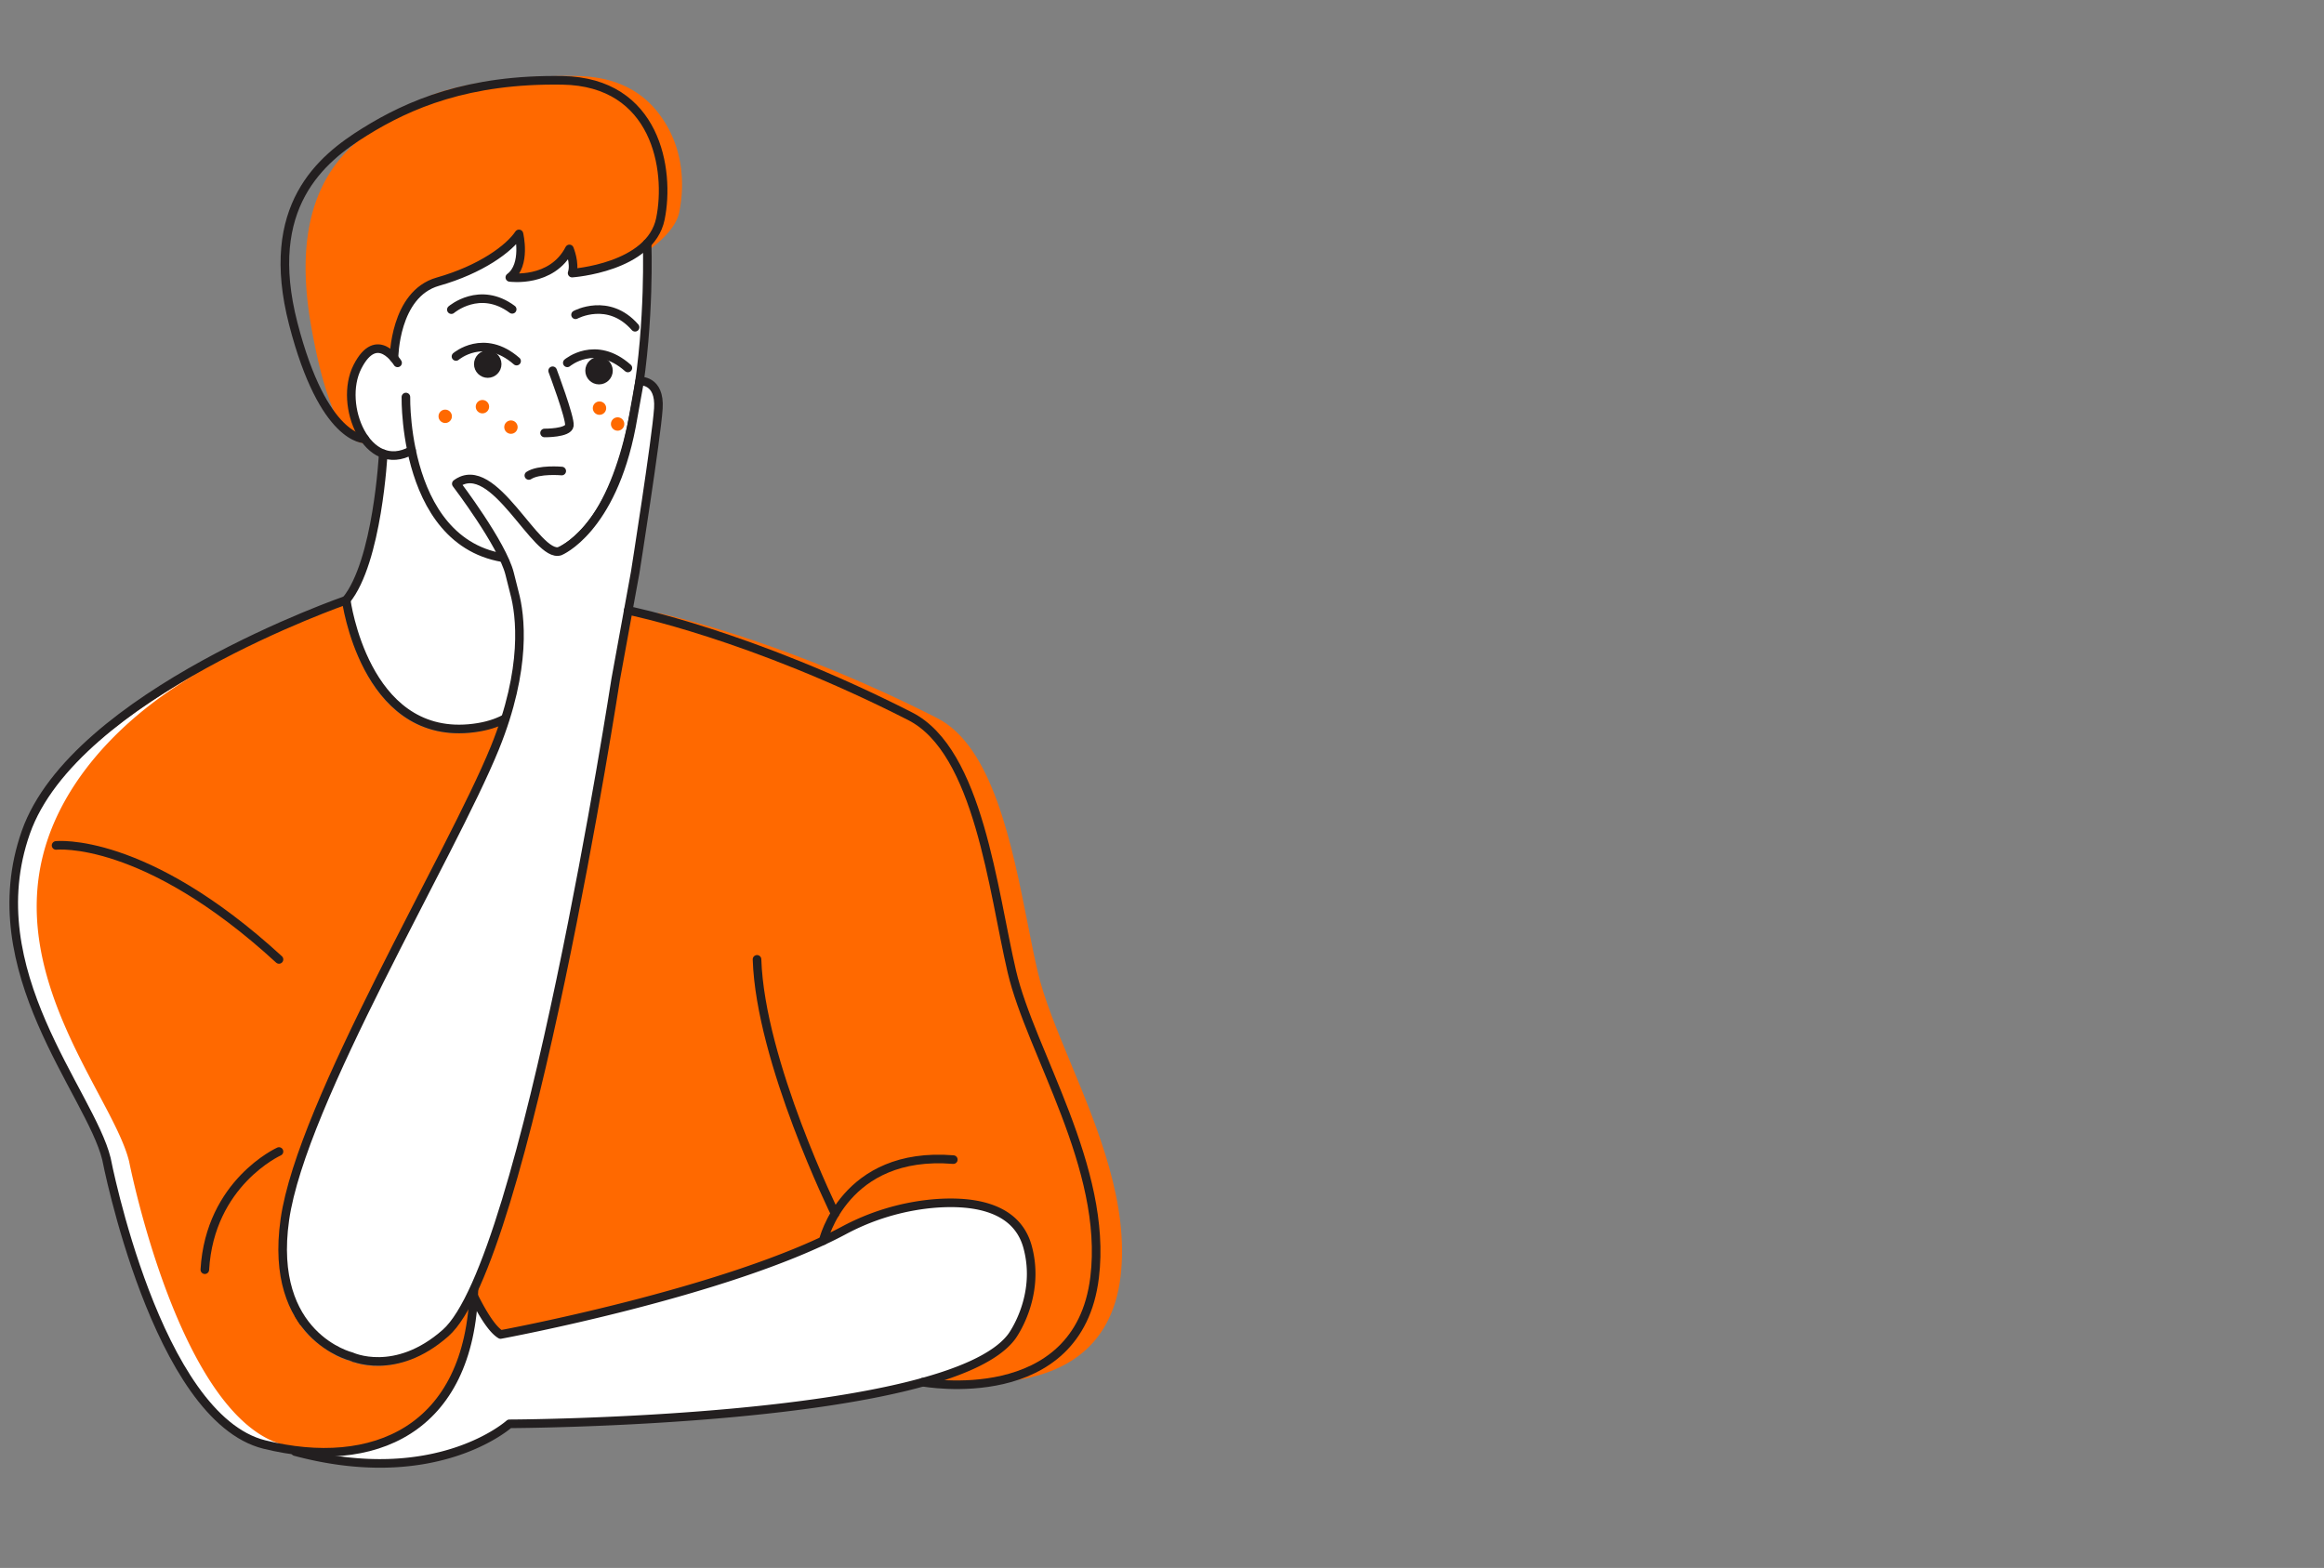 <svg id="Layer_1" data-name="Layer 1" xmlns="http://www.w3.org/2000/svg" viewBox="0 0 1002.76 676.63"><rect x="0" y="0" width="1002.76" height="676.63" fill="#808080" stroke="none"/><defs><style>.cls-1{fill:#ff6900;}.cls-2,.cls-4,.cls-6{fill:#fff;}.cls-2{stroke:#fff;stroke-miterlimit:10;stroke-width:2.66px;}.cls-3{fill:none;}.cls-3,.cls-5,.cls-6{stroke:#231f20;stroke-linecap:round;stroke-linejoin:round;stroke-width:3.71px;}.cls-5{fill:#231f20;}</style></defs><path class="cls-1" d="M283.56,48.12C275.6,38.2,264,33.05,249,32.81c-18.89-.3-41.84,1.82-57.42,6.49-12.23,3.66-17.8,8.76-29.48,16C140.62,68.7,126,93.12,134.15,140.12c8,45.92,18.09,50.46,22.37,51.06a6.77,6.77,0,0,0,.93.07h.15a1.87,1.87,0,0,0,1.77-2,1.74,1.74,0,0,0-.24-.82l-.24-.33c-5.62-7.9-7.1-20.73-2.86-29,1.56-3.05,4-6.7,7-6.8h.13c3.09,0,6,3.76,6.92,5.23a1.86,1.86,0,0,0,3.19-1.91,16.8,16.8,0,0,0-1.27-1.78c.18-4.06,1.84-26.05,17.54-30.51,10.95-3.11,25.38-9.48,33.27-17.92.32,4,0,9.93-3.83,12.79a1.86,1.86,0,0,0,.85,3.33c.18,0,16.37,2.14,25.36-9.65a11.33,11.33,0,0,1,0,5.37,1.86,1.86,0,0,0,1.89,2.44,74.71,74.71,0,0,0,17.92-3.9c12.4-4.44,26.14-14.79,28.05-24.08C295.7,78.92,294.78,62.1,283.56,48.12Z"/><path class="cls-2" d="M435,575.63c.13-.17,12.06-16.69,6.5-37-4.61-16.91-24.1-18.71-39.64-17.23a98.7,98.7,0,0,0-37.23,11.42c-2.74,1.45-5.63,2.89-8.62,4.29l-.16.07c-25.56,12-59.32,21.81-84.4,28.23-30.38,7.78-54.93,12.33-55.17,12.38a1.84,1.84,0,0,1-1.28-.23c-3-1.76-6.23-6.24-9.33-11.69-2.3,22.56-10.62,39.45-24.81,50.25-9.49,7.22-21.44,11.36-35,12.3,22.09,3.1,38.95.06,50-3.54,14.92-4.87,22.56-11.69,22.63-11.76a1.84,1.84,0,0,1,1.24-.48c1.47,0,114.72-.56,177.55-17.74a1.74,1.74,0,0,1,.74-.2C415.64,589.76,429.19,583.54,435,575.63Z"/><path class="cls-2" d="M220.43,256c-.54-2.05-1.05-4.1-1.56-6.16l-.55-2.22a35.12,35.12,0,0,0-2.08-5.66,42.45,42.45,0,0,1-22.32-11.38c-9.86-9.52-14.86-23.09-17.4-33.94A17,17,0,0,1,170,198a14.8,14.8,0,0,1-2.66-.26c-.67,9.61-3.94,46-15.71,61.31a96.64,96.64,0,0,0,9.27,27.87c9.69,18.25,23.65,26.71,41.49,25.15a38.83,38.83,0,0,0,14.5-3.86C224.9,282.25,222.74,264.71,220.43,256Z"/><path class="cls-2" d="M173.22,171.3a1.82,1.82,0,0,1,1.89-1.81,1.85,1.85,0,0,1,1.82,1.89c0,.38-.54,37.87,19.28,57a38.53,38.53,0,0,0,17.62,9.76c-6.69-12.64-18.36-28-18.51-28.19a1.86,1.86,0,0,1,.37-2.62c10.88-8.1,22.09,5.47,31.09,16.37,5.11,6.19,10.9,13.17,14,12.49a31.26,31.26,0,0,0,4.3-2.65,45.5,45.5,0,0,0,7.44-7.19c1.1-1.32,2.28-2.86,3.49-4.64,6.91-10.48,11.6-24.54,14.79-39.27l2.83-15.67a415.14,415.14,0,0,0,4.18-58.26c-4,2.55-8.68,5.83-12.84,7.32a74.52,74.52,0,0,1-17.92,3.9h-.13a1.86,1.86,0,0,1-1.89-2.44,11,11,0,0,0,0-5.24c-6.78,8.75-17.53,9.74-22.53,9.68a26.34,26.34,0,0,1-2.86-.16,1.85,1.85,0,0,1-.84-3.33c3.63-2.7,4.14-8.4,3.84-12.68-7.91,8.38-22.26,14.72-33.15,17.81-15.71,4.46-17.37,26.45-17.54,30.51a18.71,18.71,0,0,1,1.27,1.78,1.87,1.87,0,0,1-.65,2.55,2,2,0,0,1-2.67-.64c-.84-1.4-3.54-4.87-6.45-5.21h-.09a2.82,2.82,0,0,0-.41,0c-3,.13-5.43,3.76-7,6.8-4.24,8.29-2.77,21.12,2.85,29l.24.33a2.07,2.07,0,0,1,.15.34,20.93,20.93,0,0,0,1.9,2.17c2.95,2.84,7.77,5.45,14.31,2.39A113.47,113.47,0,0,1,173.22,171.3Zm34.87,7.09a2.9,2.9,0,1,1,2.9-2.89A2.89,2.89,0,0,1,208.09,178.39Zm12.42,8.82a2.89,2.89,0,1,1,2.78-3A2.89,2.89,0,0,1,220.51,187.21ZM258.6,179a2.9,2.9,0,1,1,2.9-2.89A2.89,2.89,0,0,1,258.6,179Zm7.82,6.86a2.9,2.9,0,1,1,2.9-2.9A2.9,2.9,0,0,1,266.42,185.88Zm-19-51.66c.15-.09,15.61-8.3,28,5.79a1.86,1.86,0,1,1-2.8,2.44,19,19,0,0,0-23.38-5,1.87,1.87,0,0,1-2.52-.75A1.85,1.85,0,0,1,247.39,134.22Zm-3.87,20.94c.13-.11,13.52-11.14,28.57,2.24a1.86,1.86,0,0,1,.15,2.62,1.87,1.87,0,0,1-2.62.16,23.89,23.89,0,0,0-7.13-4.51,5.93,5.93,0,0,1,1.2,7,5.83,5.83,0,0,1-3.44,3,5.93,5.93,0,0,1-4.06-11.13A17.26,17.26,0,0,0,245.91,158a1.86,1.86,0,0,1-2.39-2.84ZM234.93,185c4.06.06,8.34-.75,8.86-1.64.17-1.79-3.57-13.19-7.15-22.69a1.86,1.86,0,0,1,3.48-1.31c1.83,4.86,7.78,21,7.34,24.53-.54,4.28-8.2,4.82-12,4.82h-.55a1.86,1.86,0,1,1,.05-3.71Zm-7.82,18.62c4.72-3.09,14.3-2.31,15.37-2.21a1.86,1.86,0,0,1-.33,3.7c-2.58-.24-9.92-.4-13,1.62a1.81,1.81,0,0,1-1,.3,1.83,1.83,0,0,1-1.55-.84A1.86,1.86,0,0,1,227.11,203.63Zm-3.05-49.15a1.85,1.85,0,0,1,.17,2.62,1.83,1.83,0,0,1-1.39.63,1.86,1.86,0,0,1-1.23-.46,23.8,23.8,0,0,0-7.22-4.5,5.95,5.95,0,1,1-6.16-1.15,17.07,17.07,0,0,0-10.33,3.62,1.86,1.86,0,1,1-2.42-2.82C195.61,152.31,208.93,141.2,224.06,154.48Zm-30.59-22.26c.13-.12,13.52-11.39,28.55-.22a1.86,1.86,0,0,1-2.22,3,19,19,0,0,0-23.91.05,1.85,1.85,0,0,1-1.2.45,1.86,1.86,0,0,1-1.22-3.26Zm-1.55,44.55a2.89,2.89,0,1,1-2.78,3A2.89,2.89,0,0,1,191.92,176.77Z"/><path class="cls-1" d="M456.38,537.76c5.93,21.72-6.42,38.72-6.95,39.44-4.83,6.56-14.92,12.42-30,17.42l-4.69,1.56,4.93.25c1.52.08,3.24.13,5.1.13,11.12,0,27.56-1.85,40.14-11.1,10.48-7.7,16.72-19.28,18.57-34.42,3.81-31.26-9.66-63.73-21.54-92.39-5.89-14.18-11.45-27.58-14.17-39.23-1.46-6.23-2.85-13.25-4.32-20.7-6.76-34.15-15.17-76.64-39.07-88.82-61.35-31.25-110.35-43.12-119.55-45.19l-.94-.21-5.25,28.86"/><path class="cls-1" d="M449.57,458.65c-5.88-14.18-11.44-27.58-14.17-39.23-1.45-6.23-2.84-13.25-4.31-20.7-6.76-34.15-15.17-76.64-39.07-88.82-61.35-31.25-110.35-43.12-119.55-45.19l-.94-.21-5.25,28.86c-.41,2.59-10,64.28-23.7,129.57-13.39,63.71-26,108.57-37.35,133.32l-.08.18v.19c0,.7,0,1.4-.07,2.09l0,.24.11.22c4.1,8.18,7.62,13.38,10.44,15.44l.32.23.4-.07c4.26-.81,26.91-5.2,54.27-12.2,23.82-6.1,57.58-15.85,83.15-27.7l.38-.18.12-.41A47.32,47.32,0,0,1,358.73,524l.24-.43-.21-.44c-2-4.07-8.89-18.8-15.9-37.45-7.55-20.05-16.69-48.76-17.43-71.72a.93.93,0,0,1,.92-1,.79.79,0,0,1,.63.23.94.94,0,0,1,.31.66c.72,22.7,9.8,51.19,17.29,71.09,6,15.9,11.88,28.9,14.85,35.23l.69,1.46.92-1.32a51.22,51.22,0,0,1,3.59-4.59c7.58-8.58,21.8-18.39,46.51-16.35a.9.9,0,0,1,.63.32.93.93,0,0,1-.78,1.53c-19.15-1.58-34.24,3.67-44.85,15.6a49.87,49.87,0,0,0-8.94,14.53l-.89,2.25,2.17-1.07c1.65-.82,3.21-1.62,4.65-2.38a101.66,101.66,0,0,1,38.28-11.74c23.8-2.25,38.53,4.42,42.59,19.28,5.93,21.72-6.42,38.72-6.95,39.44-4.83,6.56-14.92,12.42-30,17.42l-4.69,1.56,4.93.25c1.52.08,3.24.13,5.1.13,11.12,0,27.56-1.85,40.14-11.1,10.47-7.7,16.72-19.28,18.57-34.42C474.93,519.78,461.46,487.31,449.57,458.65Z"/><path class="cls-3" d="M127.37,626.44c61.1,16.37,92.43-12,92.43-12s189.35-.5,216.78-37.72c0,0,12.68-17.11,6.8-38.63-4.9-18-25-20.18-41.61-18.6a101.12,101.12,0,0,0-37.93,11.63C313.54,557.89,216,575.89,216,575.89c-9.36-5.53-22.62-42.66-22.62-42.66-18.89,7,2.06,34-6.33,40.78s-28.67.89-28.67.89-41.48-10-45.06-2.15c-3.3,7.23,38.35,16.75,38.35,16.75-5.69,2.45-40,3.22-48.65,3.38a12.16,12.16,0,0,0-5.63,1.33c-1.9,1-5,3.81.82,7.48,9.54,6,50.62,2.71,50.62,2.71"/><path class="cls-3" d="M148.75,617.57s-37.34,2.17-43-4.11,5.82-8.13,5.82-8.13"/><polygon class="cls-4" points="123.59 554.04 140.23 579.79 162.67 587.56 197.89 570.8 214.42 530.62 199.26 492.56 146.58 505.49 123.59 554.04"/><path class="cls-1" d="M214.49,313.42a42.86,42.86,0,0,1-12.44,2.82c-19,1.67-34.36-7.62-44.54-26.87A98.9,98.9,0,0,1,148.19,262l-.13-.72-.69.25a450.15,450.15,0,0,0-59,26.89C59.43,304.36,22.69,329.74,12,360.22c-14.88,42.33,6,81.61,21.27,110.29,6.19,11.62,11.53,21.67,13.56,29.91v.06c.21,1.11,21.9,111.09,67.24,122.3a106.68,106.68,0,0,0,25.49,3.29c15.4,0,28.86-4,39.19-11.87,13.53-10.29,21.48-26.58,23.64-48.4l.29-2.94-1.44,2.57c-2.91,5.17-5.76,9-8.48,11.41-11.82,10.43-22.8,12.62-29.92,12.62a31,31,0,0,1-11.94-2.21l-.1,0c-.3-.08-.86-.24-1.61-.5l-.77-.28c-.83-.31-1.81-.72-2.91-1.25a59.4,59.4,0,0,1-11.21-7.9c-.32-.32-.65-.64-1-1a42.7,42.7,0,0,1-3.48-4.17l-.17-.23h0c-1-1.5-1.92-3-2.59-4.15-.22-.4-.44-.79-.65-1.19l-.28-.54c-5.35-10.58-6.95-23.76-4.75-39.24,4.78-33.51,33.9-90.13,59.6-140.08,12.7-24.69,24.69-48,31.11-63.81,1.16-2.85,2.25-5.77,3.25-8.69l.44-1.29Z"/><path class="cls-4" d="M87.41,289.37C58.48,305.3,21.75,330.68,11,361.16c-14.88,42.33,6,81.61,21.27,110.29,6.18,11.63,11.53,21.67,13.55,29.91l0,.06c.21,1.11,21.9,111.09,67.24,122.3A106.66,106.66,0,0,0,138.59,627c1.66,0,3.3,0,4.91-.15A109.94,109.94,0,0,1,123,623.72c-45.35-11.21-67-121.19-67.25-122.3v-.06c-2-8.24-7.37-18.28-13.56-29.91C27,442.77,6.05,403.49,20.94,361.16c10.71-30.48,37.54-55.86,66.47-71.79"/><path class="cls-3" d="M279.22,105.08s5,133.08-50.32,136.2-53.76-69.94-53.76-69.94"/><path class="cls-3" d="M171.55,156.59s-8.86-14.86-17.31,1.68,4.23,46.78,23.35,36.11"/><path class="cls-3" d="M165.35,195.83s-2.4,46.6-16,63.18"/><path class="cls-3" d="M222.26,240.55s-1.08,9.46,6.32,18.92c0,0,18.75,51-26.31,54.93S149.39,259,149.39,259,32.14,299.47,11.14,359.2,38.89,471.48,45.93,500.11c0,0,21.53,111.74,68.16,123.27s88.74-5.82,90.41-67.09"/><path class="cls-3" d="M244.78,156.58s12.12-10.25,26.14,2.21"/><circle class="cls-5" cx="258.47" cy="159.96" r="4.07"/><path class="cls-3" d="M196.75,153.83s12.05-10.33,26.15,2"/><circle class="cls-5" cx="210.45" cy="157.13" r="4.07"/><path class="cls-3" d="M248.34,135.84s14.17-7.74,25.68,5.39"/><path class="cls-3" d="M194.75,133.62S207,123.08,221,133.49"/><path class="cls-3" d="M238.45,160s7.64,20.31,7.23,23.64-10.71,3.2-10.71,3.2"/><path class="cls-3" d="M170,154.49s.15-27.6,18.92-32.93,30.82-14.36,35-20.62c0,0,3.24,13.44-3.94,18.77,0,0,18.08,2.55,25.72-12.28,0,0,2.55,6.25,1.16,10.42,0,0,33.77-2.31,38.09-23.4s-1.74-59.13-42.3-59.78S176.5,45,157.37,56.91C138.64,68.57,113.45,89,126.53,139.66s30.84,49.73,30.84,49.73"/><path class="cls-6" d="M265.64,293.26s-38.72,251.46-73.39,282c-21.71,19.16-40.67,10.14-40.67,10.14s-35.87-8.57-28.67-59.1,71.75-157.12,90.63-203.6c14-34.51,11-57.31,8.45-66.78-.73-2.77-1.41-5.56-2.1-8.35-3.22-12.85-23-38.81-23-38.81,16.17-12,34.44,32.44,44.72,29.1,0,0,22.27-9.09,30.85-53.81L276,164.44s8.88-.75,8.07,11.82-10,70.77-10,70.77Z"/><path class="cls-3" d="M120.38,496.93s-29.82,13.46-32,51"/><path class="cls-3" d="M398.18,596.47s67.11,12.37,74.13-45.24c5.76-47.21-27.58-97.15-35.73-132s-14.28-95.07-43.87-110.13c-69.2-35.25-121.65-45.68-121.65-45.68"/><path class="cls-3" d="M355.19,535.42s9.06-38.86,56.15-35"/><path class="cls-3" d="M24.2,364.84s38-4.24,96.18,49.19"/><path class="cls-3" d="M360.31,523.71S328.05,458.22,326.64,414"/><circle class="cls-1" cx="192.1" cy="179.66" r="2.89"/><circle class="cls-1" cx="208.16" cy="175.5" r="2.89"/><circle class="cls-1" cx="220.46" cy="184.32" r="2.89"/><circle class="cls-1" cx="258.67" cy="176.13" r="2.89"/><circle class="cls-1" cx="266.49" cy="182.98" r="2.89"/><path class="cls-5" d="M242.38,203.27s-9.87-.91-14.19,1.92"/></svg>